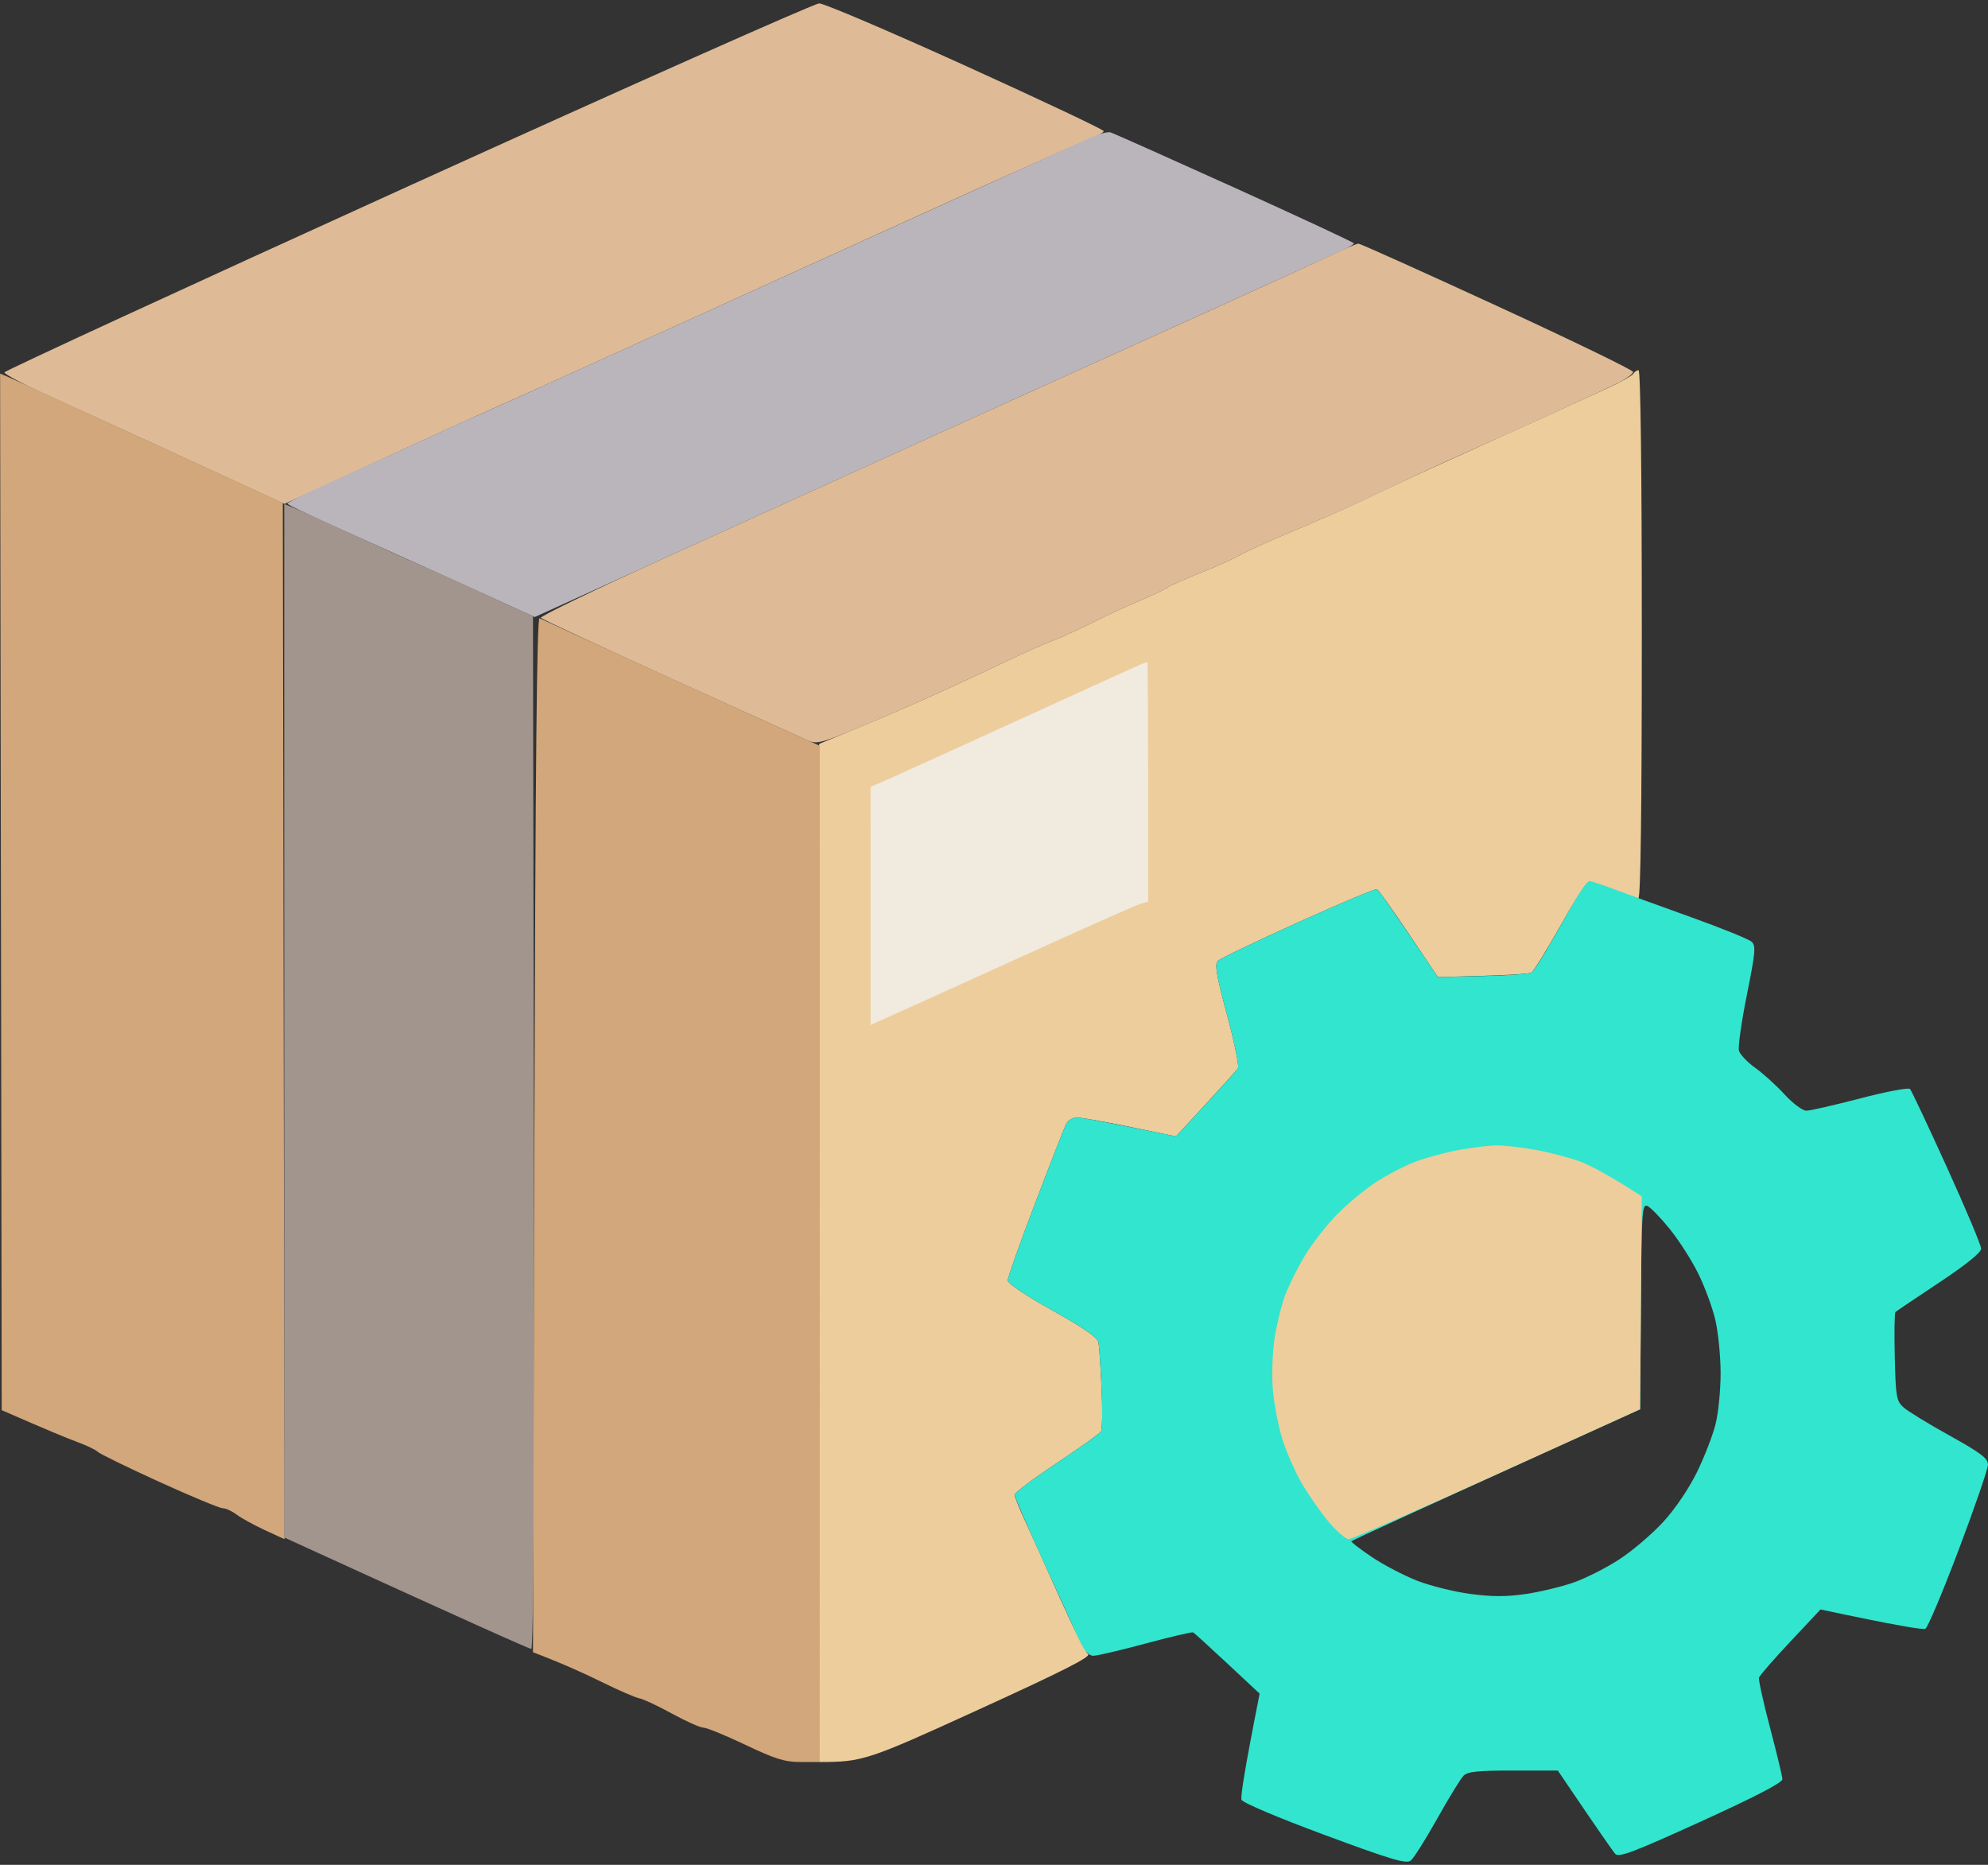 <svg xmlns="http://www.w3.org/2000/svg" viewBox="0 0 580 544" width="580" height="544">
	<rect x="0" y="0" width="580" height="544" fill="#333333" stroke="none"/>
	<style>
		tspan { white-space:pre }
		.shp0 { fill: #debb96 } 
		.shp1 { fill: #bab5bb } 
		.shp2 { fill: #edcd9c } 
		.shp3 { fill: #d1a77b } 
		.shp4 { fill: #a2958d } 
		.shp5 { fill: #f0eadf } 
		.shp6 { fill: #32e5ce } 
	</style>
	<g id="Capa 1">
		<path id="Path 0" class="shp0" d="M119 54.38C54.37 83.74 1.4 108.15 1.29 108.63C1.17 109.11 7.24 112.3 14.79 115.72C22.33 119.14 40.76 127.57 55.75 134.47L83 147C112.06 133.67 123.42 128.43 127 126.77C130.57 125.1 137.32 122.05 142 119.99C146.67 117.93 168.05 108.27 189.5 98.52C210.95 88.77 247.62 72.11 271 61.49C294.37 50.87 315.41 41.47 317.75 40.59C320.09 39.72 322.01 38.66 322.02 38.25C322.03 37.84 303.92 29.28 281.77 19.23C259.62 9.18 240.37 0.97 239 0.99C237.62 1 183.62 25.03 119 54.38Z" />
		<path id="Path 1" class="shp1" d="M318 40.21C315.52 41.33 294.37 50.92 271 61.52C247.62 72.13 208.47 89.9 184 101.01C159.52 112.13 138.6 121.57 137.5 121.99C136.4 122.42 131.22 124.77 126 127.21C120.77 129.66 109.11 134.96 100.07 139C91.03 143.04 83.73 146.61 83.84 146.92C83.95 147.24 90.44 150.37 98.27 153.88C106.1 157.39 117.22 162.4 123 165C128.77 167.61 138.56 172.05 144.75 174.87L156 180C215.29 153.06 242.17 140.85 254 135.48C265.82 130.12 280.9 123.27 287.5 120.26C294.1 117.25 303.77 112.87 309 110.53C314.22 108.18 333.8 99.32 352.5 90.83C371.2 82.34 388.43 74.51 390.78 73.44C393.14 72.37 395.04 71.27 395.02 71C395 70.72 379.34 63.43 360.24 54.78C341.13 46.14 324.82 38.86 324 38.62C323.17 38.37 320.47 39.09 318 40.21Z" />
		<path id="Path 2" class="shp0" d="M391.5 73.05C389.3 74.1 371.97 82.01 353 90.62C334.02 99.22 314.22 108.19 309 110.53C303.77 112.88 294.55 117.05 288.5 119.8C282.45 122.54 266.47 129.8 253 135.93C239.52 142.05 212.44 154.36 192.81 163.28C173.17 172.2 157.42 179.83 157.81 180.24C158.19 180.64 175.15 188.55 195.5 197.8C215.85 207.05 233.85 215.21 235.5 215.93C238.29 217.15 239.38 216.87 251 212.04C257.87 209.19 268.9 204.38 275.5 201.36C282.1 198.34 290.65 194.34 294.5 192.48C298.35 190.61 303.97 188.13 307 186.95C310.02 185.78 315.42 183.32 319 181.48C322.57 179.65 328.42 176.94 332 175.45C335.57 173.96 339.4 172.16 340.5 171.44C341.6 170.73 346.1 168.73 350.5 167C354.9 165.27 360.07 162.94 362 161.82C363.92 160.71 370.9 157.54 377.5 154.8C384.1 152.06 393.1 148.11 397.5 146.02C401.9 143.94 408.87 140.64 413 138.7C417.12 136.75 424.55 133.37 429.5 131.18C434.45 129 445.02 124.23 453 120.58C460.97 116.94 469.52 112.96 472 111.73C474.47 110.5 476.48 109.05 476.46 108.5C476.43 107.95 458.57 99.29 436.75 89.25C414.94 79.21 396.74 71.03 396.3 71.06C395.86 71.1 393.7 71.99 391.5 73.05Z" />
		<path id="Path 3" class="shp2" d="M476.55 109C476.25 109.55 472.96 111.4 469.25 113.11C465.54 114.83 457.55 118.48 451.5 121.24C445.45 124 435.77 128.38 430 130.98C424.22 133.57 416.35 137.16 412.5 138.94C408.65 140.72 401.9 143.89 397.5 145.99C393.1 148.09 384.1 152.06 377.5 154.8C370.9 157.54 363.92 160.71 362 161.82C360.07 162.94 354.9 165.27 350.5 167C346.1 168.73 341.6 170.73 340.5 171.44C339.4 172.16 335.57 173.96 332 175.45C328.42 176.94 322.57 179.65 319 181.48C315.42 183.32 310.02 185.78 307 186.95C303.97 188.13 298.35 190.61 294.5 192.48C290.65 194.34 282.1 198.34 275.5 201.36C268.9 204.38 257.99 209.13 251.25 211.92L239 217L239 514C251.76 514 253.26 513.43 285.41 498.75C310.18 487.45 318.47 483.24 317.45 482.5C316.69 481.95 312.96 474.52 309.15 466C305.35 457.47 300.83 447.46 299.12 443.75C297.4 440.04 296 436.55 296 436C296 435.45 301.51 431.33 308.25 426.84C314.99 422.35 320.82 418.19 321.21 417.59C321.59 416.99 321.68 411.32 321.39 405C321.11 398.67 320.69 392.6 320.47 391.5C320.19 390.14 315.88 387.17 307.03 382.25C299.34 377.97 294 374.39 294 373.5C294 372.67 297.65 362.44 302.1 350.75C306.56 339.06 310.61 328.71 311.1 327.75C311.6 326.79 313.01 326 314.25 326C315.49 326 322.48 327.24 329.79 328.75L343.09 331.5C356.58 316.94 360.81 312.21 361.19 311.61C361.57 311 360.12 303.97 357.98 296C354.92 284.64 354.33 281.24 355.29 280.3C355.95 279.65 366.51 274.58 378.75 269.05C390.99 263.52 401.34 259.17 401.75 259.38C402.16 259.59 406.32 265.45 411 272.39L419.5 285.02C439.65 284.57 446.06 284.12 446.75 283.72C447.44 283.32 451.15 277.37 455 270.5C458.85 263.62 462.56 257.77 463.25 257.48C463.94 257.19 467.31 258.09 470.75 259.48C474.19 260.87 477.45 262 478 262C478.66 262 479 235.67 479 185C479 136.97 478.64 108 478.05 108C477.53 108 476.85 108.45 476.55 109Z" />
		<path id="Path 4" class="shp3" d="M0.27 260.17L0.5 411.36C13.67 417.13 19.75 419.62 22.5 420.63C25.25 421.64 27.95 422.93 28.5 423.5C29.05 424.08 37.15 428.03 46.5 432.29C55.85 436.54 64.17 440 65 439.98C65.82 439.95 67.62 440.77 69 441.8C70.37 442.84 74.09 444.88 77.25 446.34L83 449L82.5 146.68C40.65 127.51 23.55 119.65 17.5 116.85C11.45 114.05 5.05 111.13 3.27 110.36L0.03 108.97" />
		<path id="Path 5" class="shp4" d="M82.92 297.77L82.92 448.5C138.01 473.69 154.45 481 155 481C155.66 481 155.92 430.29 155.75 330.38L155.5 179.76C133.8 169.79 125.02 165.84 122 164.55C118.97 163.26 109.97 159.19 102 155.51C94.02 151.83 86.47 148.42 85.21 147.93L82.93 147.05" />
		<path id="Path 6" class="shp3" d="M155.91 330.88L155.5 481.97C164.02 485.23 170.55 488.18 175.5 490.63C180.45 493.07 185.4 495.22 186.5 495.41C187.6 495.59 191.87 497.59 196 499.85C200.12 502.11 204.29 503.97 205.25 503.98C206.21 503.99 211.72 506.25 217.5 509C226.15 513.12 228.97 514 233.5 514L239 514L239.08 217.5C233.98 215.26 215.85 207.03 195.5 197.75C175.15 188.47 158.01 180.64 157.41 180.34C156.63 179.95 156.21 222.54 155.91 330.88Z" />
		<path id="Path 7" class="shp5" d="M333 193.74C332.17 194.06 315.3 201.73 295.5 210.78C275.7 219.82 258.26 227.74 256.74 228.36L253.98 229.5L254 299C260.59 296.08 277.8 288.28 296.5 279.77C315.2 271.27 331.51 264.01 332.75 263.65L335 263C335 208.75 334.89 193.04 334.75 193.08C334.61 193.12 333.82 193.42 333 193.74Z" />
		<path id="Path 8" fill-rule="evenodd" class="shp6" d="M463.76 257C464.17 257.01 467.42 258.1 471 259.43C474.57 260.76 484.7 264.44 493.5 267.6C502.3 270.76 510.17 273.95 511 274.69C512.33 275.88 512.17 277.67 509.64 290.27C508.07 298.1 507.03 305.4 507.34 306.5C507.65 307.6 509.78 309.85 512.09 311.5C514.4 313.15 518.25 316.64 520.64 319.25C523.06 321.88 525.89 324 527 324C528.1 324 535.19 322.38 542.75 320.41C550.31 318.43 556.84 317.2 557.25 317.66C557.67 318.12 562.51 328.4 568.01 340.5C573.51 352.6 578.01 363.29 578 364.25C578 365.38 573.63 368.9 565.75 374.14C559.01 378.62 553.27 382.48 553 382.73C552.72 382.97 552.63 388.87 552.8 395.83C553.07 407.41 553.29 408.67 555.3 410.5C556.51 411.61 562.56 415.32 568.75 418.75C577.91 423.84 580 425.42 579.99 427.25C579.99 428.49 576.16 439.62 571.48 452C566.81 464.37 562.42 474.78 561.74 475.12C561.06 475.46 553.89 474.34 531.14 469.5L522.32 478.89C517.47 484.06 513.36 488.78 513.18 489.39C513 490 514.46 496.57 516.41 504C518.37 511.42 519.99 518.17 520.02 519C520.05 520 512.22 524.08 496.29 531.33C476.74 540.24 472.28 541.93 471.28 540.83C470.61 540.1 466.56 534.32 454.5 516.5L441.5 516.49C431.22 516.48 428.18 516.79 426.99 517.99C426.16 518.82 422.71 524.45 419.32 530.5C415.94 536.55 412.46 542.06 411.59 542.75C410.27 543.79 406.01 542.52 386.39 535.25C372.65 530.16 362.54 525.87 362.21 525C361.91 524.17 362.97 516.87 367.5 494.05L358.1 485.28C352.93 480.45 348.43 476.36 348.1 476.18C347.77 476.01 341.54 477.47 334.25 479.43C326.96 481.39 320.1 483 319 483C317.56 483 316.32 481.52 314.57 477.75C313.23 474.86 308.51 464.51 304.07 454.75C299.63 444.99 296 436.55 296 436C296 435.45 301.51 431.33 308.25 426.84C314.99 422.35 320.82 418.19 321.21 417.59C321.59 416.99 321.68 411.32 321.39 405C321.11 398.67 320.69 392.6 320.47 391.5C320.19 390.14 315.88 387.17 307.03 382.25C299.34 377.97 294 374.39 294 373.5C294 372.67 297.65 362.44 302.1 350.75C306.56 339.06 310.61 328.71 311.1 327.75C311.6 326.79 313.01 326 314.25 326C315.49 326 322.48 327.24 343.09 331.5L351.79 322.11C356.58 316.94 360.81 312.21 361.19 311.61C361.57 311 360.12 303.97 357.98 296C354.92 284.64 354.33 281.24 355.29 280.3C355.95 279.65 366.51 274.58 378.75 269.05C390.99 263.52 401.34 259.17 401.75 259.38C402.16 259.59 406.32 265.45 419.5 285.02L432.5 284.73C439.65 284.57 446.06 284.12 446.75 283.72C447.44 283.32 450.33 278.84 453.18 273.75C456.03 268.66 459.41 262.81 460.69 260.75C461.97 258.69 463.35 257 463.76 257ZM478.5 411.1C413.4 440.63 394.39 449.39 394.25 449.6C394.11 449.82 396.81 451.89 400.25 454.21C403.69 456.52 409.65 459.63 413.5 461.13C417.35 462.62 424.32 464.35 429 464.97C435.2 465.8 439.53 465.81 445 465.01C449.12 464.41 455.42 462.91 459 461.67C462.57 460.44 468.65 457.36 472.5 454.84C476.35 452.32 482.12 447.38 485.32 443.88C488.76 440.12 492.75 434.22 495.06 429.5C497.22 425.1 499.66 418.8 500.5 415.5C501.33 412.2 502 405.45 501.99 400.5C501.98 395.55 501.28 388.57 500.44 385C499.6 381.42 497.36 375.35 495.46 371.5C493.56 367.65 489.82 361.8 487.14 358.5C484.47 355.2 481.53 352.18 480.61 351.79C479.07 351.13 478.92 353.48 478.72 381.09L478.5 411.1Z" />
		<path id="Path 9" class="shp2" d="M425.5 335.48C421.65 336.2 416.02 337.71 413 338.85C409.97 339.99 404.8 342.67 401.5 344.81C398.2 346.95 393.02 351.24 390 354.35C386.97 357.45 382.8 362.81 380.72 366.25C378.64 369.69 376.05 374.86 374.97 377.75C373.89 380.64 372.49 386.26 371.88 390.25C371.26 394.24 371.01 400.87 371.33 405C371.65 409.12 372.86 415.65 374.03 419.5C375.2 423.35 377.88 429.42 379.98 433C382.08 436.57 385.64 441.64 387.9 444.25C390.15 446.86 392.67 449 393.5 449C394.32 449 413.79 440.47 436.75 430.05L478.5 411.1L479 349C469.31 342.72 464.02 339.97 461 338.84C457.97 337.71 452.12 336.18 448 335.43C443.87 334.68 438.7 334.09 436.5 334.13C434.3 334.16 429.35 334.77 425.5 335.48Z" />
	</g>
</svg>